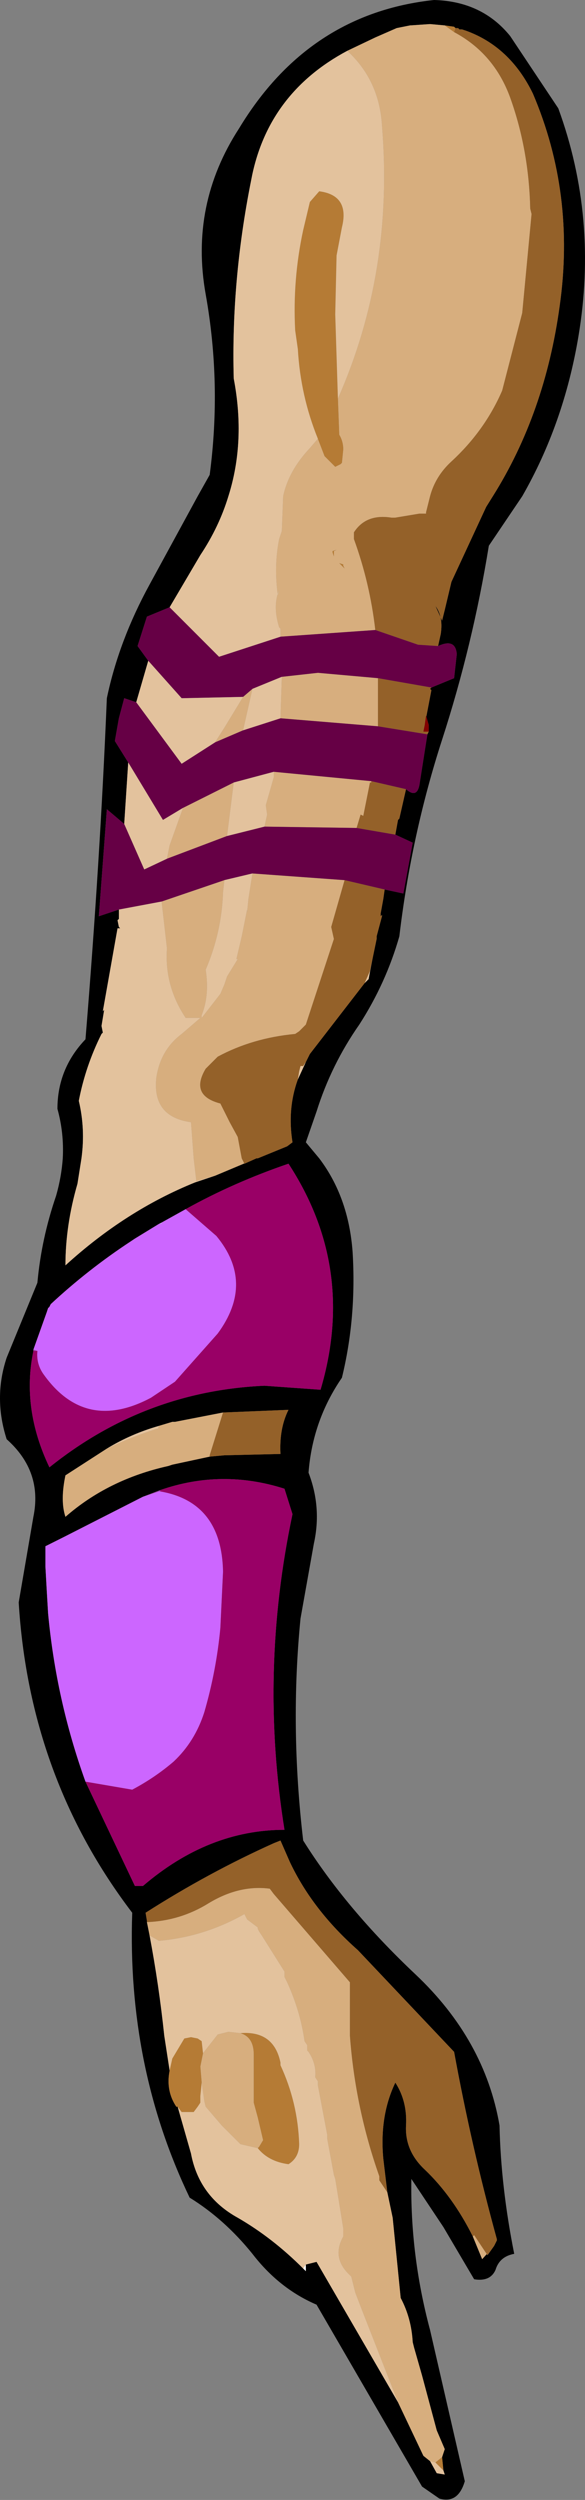 <?xml version="1.0" encoding="UTF-8" standalone="no"?>
<svg xmlns:xlink="http://www.w3.org/1999/xlink" height="93.45px" width="21.9px" xmlns="http://www.w3.org/2000/svg">
  <rect width="100%" height="100%" fill="#808080" stroke="none"/>
  <g transform="matrix(1.0, 0.0, 0.0, 1.0, 15.4, 7.7)">
    <path d="M1.25 -6.75 L0.7 -6.8 -0.05 -6.75 -0.55 -6.65 -1.35 -6.3 -2.4 -5.8 Q-5.4 -4.2 -6.0 -0.95 -6.75 2.8 -6.65 6.45 -6.2 8.8 -6.85 10.85 -7.2 12.0 -7.9 13.05 L-9.05 15.0 -9.9 15.35 -10.25 16.45 -9.85 17.0 -10.3 18.55 -10.75 18.4 -10.95 19.15 -11.1 20.0 -10.6 20.8 -10.75 23.1 -11.4 22.55 -11.7 26.55 -10.95 26.3 -10.95 26.65 -11.0 26.7 -10.95 26.95 -10.9 27.0 -11.0 27.0 -11.55 30.1 -11.5 30.05 -11.6 30.65 -11.55 30.9 -11.6 30.95 Q-12.2 32.15 -12.45 33.45 -12.2 34.5 -12.35 35.6 L-12.5 36.55 Q-12.95 38.1 -12.95 39.6 -10.7 37.55 -8.1 36.5 L-7.35 36.25 -5.8 35.6 -5.75 35.6 -4.65 35.15 -4.45 35.0 Q-4.65 33.75 -4.25 32.65 L-3.95 32.0 -3.85 31.8 -3.8 31.7 -1.75 29.05 -1.6 28.9 -1.45 28.1 -1.3 27.4 -1.3 27.3 -1.1 26.55 -1.1 26.5 -1.15 26.55 -1.15 26.45 -1.05 25.9 -1.0 25.55 -0.3 25.7 0.05 23.8 -0.6 23.5 -0.5 22.95 -0.45 22.9 -0.45 22.95 -0.45 22.9 -0.2 21.8 Q0.2 22.15 0.3 21.65 L0.6 19.75 0.65 19.65 0.65 19.4 0.55 19.05 0.5 19.4 0.75 18.1 0.7 18.05 0.75 18.0 1.6 17.65 1.7 16.75 Q1.65 16.15 1.0 16.45 L1.1 16.0 Q1.2 15.35 0.9 14.95 L1.15 15.5 1.25 15.1 1.5 14.05 2.8 11.25 3.05 10.85 Q5.0 7.75 5.55 3.75 6.15 -0.45 4.55 -4.2 3.7 -5.95 2.05 -6.55 L1.9 -6.6 1.8 -6.6 1.75 -6.65 1.65 -6.65 1.6 -6.7 1.25 -6.75 M3.7 -6.35 L5.5 -3.65 Q7.0 0.45 6.25 4.9 5.7 8.15 4.15 10.85 L2.9 12.7 Q2.3 16.4 1.15 19.95 0.0 23.5 -0.45 27.3 -0.95 29.05 -1.95 30.6 -3.0 32.1 -3.55 33.85 L-3.95 35.0 -3.45 35.6 Q-2.35 37.05 -2.2 39.1 -2.05 41.55 -2.6 43.8 -3.7 45.4 -3.85 47.35 -3.35 48.65 -3.65 50.0 L-4.15 52.8 Q-4.55 56.85 -4.05 61.1 -2.45 63.65 0.15 66.1 2.75 68.55 3.3 71.75 3.35 74.05 3.85 76.55 3.3 76.65 3.15 77.15 2.95 77.6 2.35 77.5 L1.2 75.55 0.0 73.75 Q-0.05 76.6 0.7 79.4 L2.0 85.05 Q1.75 85.9 1.05 85.7 L0.4 85.25 -3.55 78.45 Q-4.95 77.85 -5.95 76.55 -7.0 75.25 -8.3 74.45 -10.65 69.55 -10.45 63.8 -14.3 58.75 -14.7 52.2 L-14.15 49.0 Q-13.8 47.3 -15.15 46.1 -15.65 44.55 -15.15 43.05 L-14.0 40.25 Q-13.85 38.6 -13.3 37.0 -13.1 36.3 -13.05 35.6 -13.0 34.65 -13.25 33.75 -13.25 32.25 -12.2 31.15 -11.65 24.45 -11.4 18.4 -10.95 16.25 -9.8 14.15 L-8.0 10.85 -7.55 10.05 Q-7.1 6.65 -7.7 3.3 -8.3 -0.05 -6.45 -2.9 -3.85 -7.2 0.85 -7.7 2.65 -7.65 3.7 -6.35 M-9.45 38.05 L-10.35 38.6 -10.5 38.7 Q-12.1 39.75 -13.5 41.05 L-13.55 41.15 -13.6 41.2 -13.65 41.35 -14.15 42.75 -14.15 42.8 Q-14.6 44.95 -13.55 47.15 -10.0 44.3 -5.5 44.1 L-3.4 44.25 Q-2.05 39.7 -4.6 35.8 -6.65 36.5 -8.45 37.5 L-9.35 38.0 -9.45 38.05 M-11.4 46.45 L-12.95 47.45 Q-13.15 48.4 -12.95 49.0 -11.35 47.6 -9.1 47.1 L-8.95 47.05 -7.55 46.75 -7.0 46.7 -4.9 46.65 Q-4.95 45.7 -4.6 45.0 L-7.05 45.1 -8.85 45.45 -8.95 45.45 -9.45 45.6 Q-10.5 45.9 -11.4 46.45 M-12.2 58.9 L-10.35 62.8 -10.05 62.8 Q-7.6 60.7 -4.75 60.7 -5.7 54.8 -4.45 48.9 L-4.75 47.95 Q-7.1 47.2 -9.4 48.0 L-10.05 48.25 -13.0 49.75 -13.2 49.85 -13.7 50.1 -13.7 50.15 -13.7 50.7 -13.7 50.85 -13.65 51.75 -13.6 52.6 Q-13.3 55.85 -12.2 58.9 M3.1 76.25 L3.2 76.05 3.2 76.0 Q2.25 72.55 1.6 69.0 L-2.0 65.2 Q-3.7 63.7 -4.55 61.9 L-4.9 61.1 -5.15 61.2 Q-7.6 62.3 -9.95 63.8 L-9.9 64.1 -9.9 64.15 -9.8 64.65 Q-9.45 66.5 -9.25 68.4 L-9.05 69.7 Q-9.2 70.45 -8.8 71.05 L-8.75 71.05 -8.25 72.8 Q-7.95 74.4 -6.5 75.2 -5.2 75.95 -4.05 77.1 L-3.95 77.2 -3.95 76.95 -3.55 76.85 -0.5 82.1 0.45 84.1 0.7 84.3 0.95 84.75 1.25 84.8 1.2 84.65 1.15 84.15 1.25 83.85 0.95 83.15 0.4 81.1 0.1 80.05 0.05 79.85 Q0.0 78.95 -0.4 78.2 L-0.55 76.7 -0.7 75.2 -0.9 74.25 -1.05 73.0 Q-1.2 71.4 -0.6 70.15 -0.15 70.85 -0.2 71.75 -0.25 72.7 0.5 73.4 1.55 74.4 2.3 75.9 L2.65 76.75 3.1 76.25" fill="#000000" fill-rule="evenodd" stroke="none"/>
    <path d="M-2.4 -5.8 L-1.35 -6.3 -0.55 -6.65 -0.05 -6.75 0.7 -6.8 1.25 -6.75 1.6 -6.5 Q3.1 -5.7 3.7 -4.05 4.4 -2.1 4.45 0.1 L4.5 0.3 4.15 4.0 3.4 6.9 Q2.75 8.4 1.5 9.55 0.9 10.1 0.7 10.85 L0.55 11.45 0.55 11.5 0.3 11.5 -0.6 11.65 -0.75 11.65 Q-1.7 11.5 -2.15 12.2 L-2.15 12.45 Q-1.55 14.1 -1.35 15.85 L-4.9 16.1 -4.9 15.8 -4.95 15.75 Q-5.2 14.95 -4.95 14.35 L-5.0 14.55 Q-5.15 13.45 -4.95 12.45 L-4.85 12.15 -4.8 10.85 Q-4.6 9.9 -3.8 9.05 L-3.5 8.7 -3.25 9.35 -2.95 9.65 -2.85 9.75 -2.65 9.65 -2.6 9.6 -2.55 9.1 Q-2.55 8.8 -2.7 8.55 L-2.75 7.2 Q-0.65 2.45 -1.1 -3.0 -1.2 -4.7 -2.4 -5.8 M-1.3 27.4 L-1.45 28.1 -1.55 28.6 -1.3 27.4 M-5.8 35.6 L-7.35 36.25 -8.05 36.45 -8.15 35.6 -8.25 34.25 Q-9.7 34.05 -9.55 32.6 -9.4 31.55 -8.6 30.95 L-7.9 30.35 -8.45 30.35 Q-9.25 29.15 -9.15 27.75 L-9.35 26.0 -7.0 25.2 -7.05 25.65 Q-7.1 27.15 -7.7 28.55 -7.55 29.5 -7.85 30.25 L-7.85 30.35 -7.15 29.45 -7.0 29.1 -6.9 28.8 -6.5 28.15 -6.55 28.15 -6.35 27.3 -6.15 26.3 -6.15 26.4 -6.1 25.9 -5.95 24.95 -2.5 25.2 -3.0 26.95 -2.9 27.4 -3.95 30.6 -4.2 30.85 -4.35 30.95 Q-5.95 31.1 -7.25 31.8 L-7.7 32.25 Q-8.3 33.25 -7.15 33.55 L-6.8 34.25 -6.5 34.8 -6.35 35.6 -6.25 35.8 -5.8 35.6 M-2.95 12.9 L-2.95 12.95 -2.9 13.1 -2.9 12.95 -2.9 12.9 -2.8 12.85 -2.95 12.9 M-2.7 13.35 L-2.65 13.4 -2.5 13.55 -2.55 13.45 -2.55 13.4 -2.7 13.35 M-4.85 17.6 L-3.5 17.45 -1.25 17.65 -1.25 19.45 -4.9 19.15 -4.85 17.6 M-6.3 18.35 L-5.95 18.05 -6.3 19.6 -7.35 20.05 -7.0 19.5 -6.3 18.35 M-5.5 23.2 L-5.4 22.75 -5.45 22.4 -5.15 21.35 -5.15 21.15 -1.5 21.5 -1.5 21.55 -1.55 21.55 -1.8 22.8 -1.9 22.75 -2.05 23.25 -5.5 23.2 M-6.65 21.55 L-6.9 23.55 -9.15 24.4 -9.05 23.9 -8.55 22.5 -6.65 21.55 M-7.55 46.75 L-8.95 47.05 -9.1 47.1 Q-11.35 47.6 -12.95 49.0 -13.15 48.4 -12.95 47.45 L-11.4 46.45 Q-10.45 46.0 -9.5 45.7 L-9.5 45.75 -9.45 45.6 -8.95 45.45 -8.85 45.45 -7.05 45.1 -7.55 46.7 -7.55 46.75 M3.1 76.25 L2.65 76.75 2.3 75.9 2.35 75.85 2.85 76.6 3.1 76.25 M-0.9 74.25 L-0.7 75.2 -0.55 76.7 -0.4 78.2 Q0.0 78.95 0.05 79.85 L0.1 80.05 0.4 81.1 0.95 83.15 1.25 83.85 1.15 84.15 0.9 84.35 0.7 84.3 0.45 84.1 -0.5 82.1 -1.85 78.65 -2.1 78.0 -2.25 77.4 -2.3 77.35 Q-3.0 76.7 -2.55 75.9 L-2.55 75.65 -2.55 75.6 -2.85 73.75 -2.9 73.6 -3.15 72.25 -3.15 72.1 -3.5 70.25 -3.5 70.1 -3.6 69.95 Q-3.55 69.45 -3.85 69.0 L-3.9 68.95 -3.9 68.75 -4.0 68.6 Q-4.15 67.5 -4.65 66.4 L-4.75 66.2 -4.75 66.0 -5.6 64.65 -5.7 64.5 -5.75 64.4 -5.75 64.35 -6.15 64.05 -6.25 63.85 Q-7.75 64.7 -9.45 64.85 L-9.8 64.65 -9.9 64.15 Q-8.65 64.1 -7.6 63.45 -6.45 62.75 -5.3 62.9 L-5.15 63.1 -2.3 66.4 -2.3 68.4 Q-2.1 71.1 -1.2 73.65 L-1.2 73.8 -0.9 74.25 M-6.4 68.3 Q-5.9 68.45 -5.9 69.1 L-5.9 70.9 -5.75 71.45 -5.55 72.3 -5.7 72.55 -5.75 72.6 -6.4 72.45 -7.1 71.75 -7.7 71.05 -7.75 70.85 -7.85 70.15 -7.9 69.55 -7.8 69.05 -7.25 68.35 -6.85 68.25 -6.4 68.3" fill="#d7ae7e" fill-rule="evenodd" stroke="none"/>
    <path d="M1.65 -6.65 L1.75 -6.65 1.8 -6.6 1.9 -6.6 2.05 -6.55 Q3.7 -5.95 4.55 -4.2 6.15 -0.45 5.55 3.75 5.0 7.75 3.05 10.85 L2.8 11.25 1.5 14.05 1.25 15.1 1.15 15.5 0.9 14.95 Q1.2 15.35 1.1 16.0 L1.0 16.45 0.25 16.4 -1.35 15.85 Q-1.55 14.1 -2.15 12.45 L-2.15 12.2 Q-1.7 11.5 -0.75 11.65 L-0.6 11.65 0.3 11.5 0.55 11.5 0.55 11.45 0.7 10.85 Q0.9 10.1 1.5 9.55 2.75 8.4 3.4 6.9 L4.15 4.0 4.5 0.3 4.45 0.1 Q4.4 -2.1 3.7 -4.05 3.1 -5.7 1.6 -6.5 L1.65 -6.65 M0.75 18.0 L0.7 18.05 0.75 18.1 0.5 19.4 0.45 19.65 0.65 19.65 0.6 19.75 -1.25 19.45 -1.25 17.65 0.75 18.0 M-0.2 21.8 L-0.45 22.9 -0.45 22.95 -0.45 22.9 -0.5 22.95 -0.6 23.5 -2.05 23.25 -1.9 22.75 -1.8 22.8 -1.55 21.55 -1.5 21.55 -1.5 21.5 -0.2 21.8 M-1.0 25.55 L-1.05 25.9 -1.15 26.45 -1.15 26.55 -1.1 26.5 -1.1 26.55 -1.3 27.3 -1.3 27.4 -1.55 28.6 -1.75 29.05 -3.8 31.7 -3.85 31.8 -3.95 32.0 -4.05 32.15 -4.15 32.15 -4.2 32.35 -4.25 32.65 Q-4.65 33.75 -4.45 35.0 L-4.65 35.15 -5.75 35.6 -5.8 35.6 -6.25 35.8 -6.35 35.6 -6.5 34.8 -6.8 34.25 -7.15 33.55 Q-8.3 33.25 -7.7 32.25 L-7.25 31.8 Q-5.95 31.1 -4.35 30.95 L-4.2 30.85 -3.95 30.6 -2.9 27.4 -3.0 26.95 -2.5 25.2 -1.0 25.55 M-7.05 45.1 L-4.6 45.0 Q-4.95 45.7 -4.9 46.65 L-7.0 46.7 -7.55 46.75 -7.55 46.7 -7.05 45.1 M-9.9 64.15 L-9.9 64.1 -9.95 63.8 Q-7.6 62.3 -5.15 61.2 L-4.9 61.1 -4.55 61.9 Q-3.7 63.7 -2.0 65.2 L1.6 69.0 Q2.25 72.55 3.2 76.0 L3.2 76.05 3.1 76.25 2.85 76.6 2.35 75.85 2.3 75.9 Q1.55 74.4 0.5 73.4 -0.25 72.7 -0.2 71.75 -0.15 70.85 -0.6 70.15 -1.2 71.4 -1.05 73.0 L-0.9 74.25 -1.2 73.8 -1.2 73.65 Q-2.1 71.1 -2.3 68.4 L-2.3 66.4 -5.15 63.1 -5.3 62.9 Q-6.45 62.75 -7.6 63.45 -8.65 64.1 -9.9 64.15" fill="#946129" fill-rule="evenodd" stroke="none"/>
    <path d="M1.25 -6.75 L1.6 -6.7 1.65 -6.65 1.6 -6.5 1.25 -6.75 M-2.75 7.2 L-2.7 8.55 Q-2.55 8.8 -2.55 9.1 L-2.6 9.6 -2.65 9.65 -2.85 9.75 -2.95 9.65 -3.25 9.35 -3.5 8.7 Q-4.15 7.1 -4.25 5.35 L-4.35 4.65 Q-4.45 2.75 -4.05 0.9 L-3.8 -0.15 -3.45 -0.55 Q-2.3 -0.4 -2.6 0.8 L-2.8 1.85 -2.85 4.05 -2.75 7.2 M-2.95 12.9 L-2.8 12.85 -2.9 12.9 -2.9 12.95 -2.9 13.1 -2.95 12.95 -2.95 12.9 M-2.7 13.35 L-2.55 13.4 -2.55 13.45 -2.5 13.55 -2.65 13.4 -2.7 13.35 M1.15 84.15 L1.2 84.65 0.9 84.35 1.15 84.15 M-8.75 71.05 L-8.8 71.05 Q-9.2 70.45 -9.05 69.7 L-8.95 69.25 -8.5 68.5 -8.25 68.45 -8.0 68.5 -7.85 68.6 -7.8 69.05 -7.9 69.55 -7.85 70.15 -7.9 70.65 -7.9 70.9 -8.0 71.05 -8.15 71.25 -8.6 71.25 -8.75 71.05 M-5.75 72.6 L-5.7 72.55 -5.55 72.3 -5.75 71.45 -5.9 70.9 -5.9 69.1 Q-5.9 68.45 -6.4 68.3 -5.15 68.2 -4.9 69.4 L-4.9 69.5 Q-4.25 70.9 -4.2 72.45 -4.2 72.95 -4.6 73.2 -5.35 73.1 -5.75 72.6" fill="#b57b35" fill-rule="evenodd" stroke="none"/>
    <path d="M1.0 16.45 Q1.65 16.15 1.7 16.75 L1.6 17.65 0.75 18.0 -1.25 17.65 -3.5 17.45 -4.85 17.6 -5.95 18.05 -6.3 18.35 -8.6 18.4 -9.85 17.0 -10.25 16.45 -9.9 15.35 -9.05 15.0 -7.2 16.85 -4.9 16.1 -1.35 15.85 0.25 16.4 1.0 16.45 M0.6 19.75 L0.3 21.65 Q0.2 22.15 -0.2 21.8 L-1.5 21.5 -5.15 21.15 -6.65 21.55 -8.55 22.5 -9.3 22.95 -10.6 20.8 -11.1 20.0 -10.95 19.15 -10.75 18.4 -10.3 18.55 -8.6 20.85 -7.35 20.05 -6.3 19.6 -4.9 19.15 -1.25 19.45 0.6 19.75 M-0.6 23.5 L0.05 23.8 -0.3 25.7 -1.0 25.55 -2.5 25.2 -5.95 24.95 -7.0 25.2 -9.35 26.0 -10.95 26.3 -11.7 26.55 -11.4 22.55 -10.75 23.1 -10.0 24.8 -9.15 24.4 -6.9 23.55 -5.5 23.2 -2.05 23.25 -0.6 23.5" fill="#660045" fill-rule="evenodd" stroke="none"/>
    <path d="M0.5 19.4 L0.55 19.05 0.65 19.4 0.65 19.65 0.45 19.65 0.5 19.4" fill="#820000" fill-rule="evenodd" stroke="none"/>
    <path d="M-1.45 28.1 L-1.6 28.9 -1.75 29.05 -1.55 28.6 -1.45 28.1 M-3.95 32.0 L-4.25 32.65 -4.2 32.35 -4.15 32.15 -4.05 32.15 -3.95 32.0 M-7.35 36.25 L-8.1 36.5 Q-10.7 37.55 -12.95 39.6 -12.95 38.1 -12.5 36.55 L-12.35 35.6 Q-12.2 34.5 -12.45 33.45 -12.2 32.15 -11.6 30.95 L-11.55 30.9 -11.6 30.65 -11.5 30.05 -11.55 30.1 -11.0 27.0 -10.9 27.0 -10.95 26.95 -11.0 26.7 -10.95 26.65 -10.95 26.3 -9.35 26.0 -9.15 27.75 Q-9.25 29.15 -8.45 30.35 L-7.9 30.35 -8.6 30.95 Q-9.4 31.55 -9.55 32.6 -9.7 34.05 -8.25 34.25 L-8.15 35.6 -8.05 36.45 -7.35 36.25 M-10.75 23.1 L-10.6 20.8 -9.3 22.95 -8.55 22.5 -9.05 23.9 -9.15 24.4 -10.0 24.8 -10.75 23.1 M-10.3 18.55 L-9.85 17.0 -8.6 18.4 -6.3 18.35 -7.0 19.5 -7.35 20.05 -8.6 20.85 -10.3 18.55 M-9.05 15.0 L-7.9 13.05 Q-7.2 12.0 -6.85 10.85 -6.2 8.8 -6.65 6.45 -6.75 2.8 -6.0 -0.95 -5.4 -4.2 -2.4 -5.8 -1.2 -4.7 -1.1 -3.0 -0.65 2.45 -2.75 7.2 L-2.85 4.05 -2.8 1.85 -2.6 0.8 Q-2.3 -0.4 -3.45 -0.55 L-3.8 -0.15 -4.05 0.9 Q-4.45 2.75 -4.35 4.65 L-4.25 5.35 Q-4.15 7.1 -3.5 8.7 L-3.8 9.05 Q-4.6 9.9 -4.8 10.85 L-4.85 12.15 -4.95 12.45 Q-5.15 13.45 -5.0 14.55 L-4.95 14.35 Q-5.2 14.95 -4.95 15.75 L-4.9 15.8 -4.9 16.1 -7.2 16.85 -9.05 15.0 M-4.85 17.6 L-4.9 19.15 -6.3 19.6 -5.95 18.05 -4.85 17.6 M-5.15 21.15 L-5.15 21.35 -5.45 22.4 -5.4 22.75 -5.5 23.2 -6.9 23.55 -6.65 21.55 -5.15 21.15 M-5.95 24.95 L-6.1 25.9 -6.15 26.4 -6.15 26.3 -6.35 27.3 -6.55 28.15 -6.5 28.15 -6.9 28.8 -7.0 29.1 -7.15 29.45 -7.85 30.35 -7.85 30.25 Q-7.55 29.5 -7.7 28.55 -7.1 27.15 -7.05 25.65 L-7.0 25.2 -5.95 24.95 M-11.4 46.45 Q-10.5 45.9 -9.45 45.6 L-9.5 45.75 -9.5 45.7 Q-10.45 46.0 -11.4 46.45 M1.2 84.65 L1.25 84.8 0.95 84.75 0.7 84.3 0.9 84.35 1.2 84.65 M-0.5 82.1 L-3.55 76.85 -3.95 76.95 -4.05 77.1 Q-5.2 75.95 -6.5 75.2 -7.95 74.4 -8.25 72.8 L-8.75 71.05 -8.6 71.25 -8.15 71.25 -8.0 71.05 -7.9 70.9 -7.9 70.65 -7.85 70.15 -7.75 70.85 -7.7 71.05 -7.1 71.75 -6.4 72.45 -5.75 72.6 Q-5.35 73.1 -4.6 73.2 -4.2 72.95 -4.2 72.45 -4.25 70.9 -4.9 69.5 L-4.9 69.4 Q-5.15 68.2 -6.4 68.3 L-6.85 68.25 -7.25 68.35 -7.8 69.05 -7.85 68.6 -8.0 68.5 -8.25 68.45 -8.5 68.5 -8.95 69.25 -9.05 69.7 -9.25 68.4 Q-9.45 66.5 -9.8 64.65 L-9.45 64.85 Q-7.75 64.7 -6.25 63.85 L-6.15 64.05 -5.75 64.35 -5.75 64.4 -5.7 64.5 -5.6 64.65 -4.75 66.0 -4.75 66.2 -4.65 66.4 Q-4.15 67.5 -4.0 68.6 L-3.9 68.75 -3.9 68.95 -3.85 69.0 Q-3.55 69.45 -3.6 69.95 L-3.5 70.1 -3.5 70.25 -3.15 72.1 -3.15 72.25 -2.9 73.6 -2.85 73.75 -2.55 75.6 -2.55 75.65 -2.55 75.9 Q-3.0 76.7 -2.3 77.35 L-2.25 77.4 -2.1 78.0 -1.85 78.65 -0.5 82.1" fill="#e3c29d" fill-rule="evenodd" stroke="none"/>
    <path d="M-14.15 42.75 L-13.65 41.35 -13.6 41.2 -13.55 41.15 -13.5 41.05 Q-12.1 39.75 -10.5 38.7 L-10.35 38.6 -9.45 38.05 -9.35 38.05 -9.35 38.0 -8.45 37.5 -7.3 38.5 Q-5.85 40.25 -7.25 42.15 L-8.85 43.95 -9.75 44.55 Q-12.2 45.85 -13.75 43.7 -14.05 43.3 -14.0 42.8 L-14.15 42.75 M-9.4 48.05 Q-7.1 48.45 -7.05 51.05 L-7.15 53.15 Q-7.3 54.75 -7.75 56.3 -8.1 57.4 -8.9 58.15 -9.6 58.75 -10.45 59.2 L-12.2 58.9 Q-13.3 55.85 -13.6 52.6 L-13.65 51.75 -13.7 50.85 -13.7 50.7 -13.7 50.15 -13.7 50.1 -13.2 49.85 -13.0 49.75 -10.05 48.25 -9.45 48.05 -9.4 48.05" fill="#cc66ff" fill-rule="evenodd" stroke="none"/>
    <path d="M-14.15 42.8 L-14.15 42.75 -14.0 42.8 -14.15 42.8 M-9.4 48.0 L-9.4 48.05 -9.45 48.05 -10.05 48.25 -9.4 48.0" fill="#99409f" fill-rule="evenodd" stroke="none"/>
    <path d="M-8.45 37.5 Q-6.65 36.5 -4.6 35.8 -2.05 39.7 -3.4 44.25 L-5.5 44.1 Q-10.0 44.3 -13.55 47.15 -14.6 44.95 -14.15 42.8 L-14.0 42.8 Q-14.05 43.3 -13.75 43.7 -12.2 45.85 -9.75 44.55 L-8.85 43.95 -7.25 42.15 Q-5.85 40.25 -7.3 38.5 L-8.45 37.5 M-9.4 48.05 L-9.4 48.0 Q-7.1 47.2 -4.75 47.95 L-4.45 48.9 Q-5.7 54.8 -4.75 60.7 -7.6 60.7 -10.05 62.8 L-10.35 62.8 -12.2 58.9 -10.45 59.2 Q-9.6 58.75 -8.9 58.15 -8.1 57.4 -7.75 56.3 -7.3 54.75 -7.15 53.15 L-7.05 51.05 Q-7.1 48.45 -9.4 48.05" fill="#990066" fill-rule="evenodd" stroke="none"/>
    <path d="M-9.45 38.05 L-9.35 38.0 -9.35 38.05 -9.45 38.05" fill="#cc99ff" fill-rule="evenodd" stroke="none"/>
    <path d="M-3.95 76.95 L-3.95 77.2 -4.05 77.1 -3.95 76.95" fill="#ffffff" fill-rule="evenodd" stroke="none"/>
  </g>
</svg>
